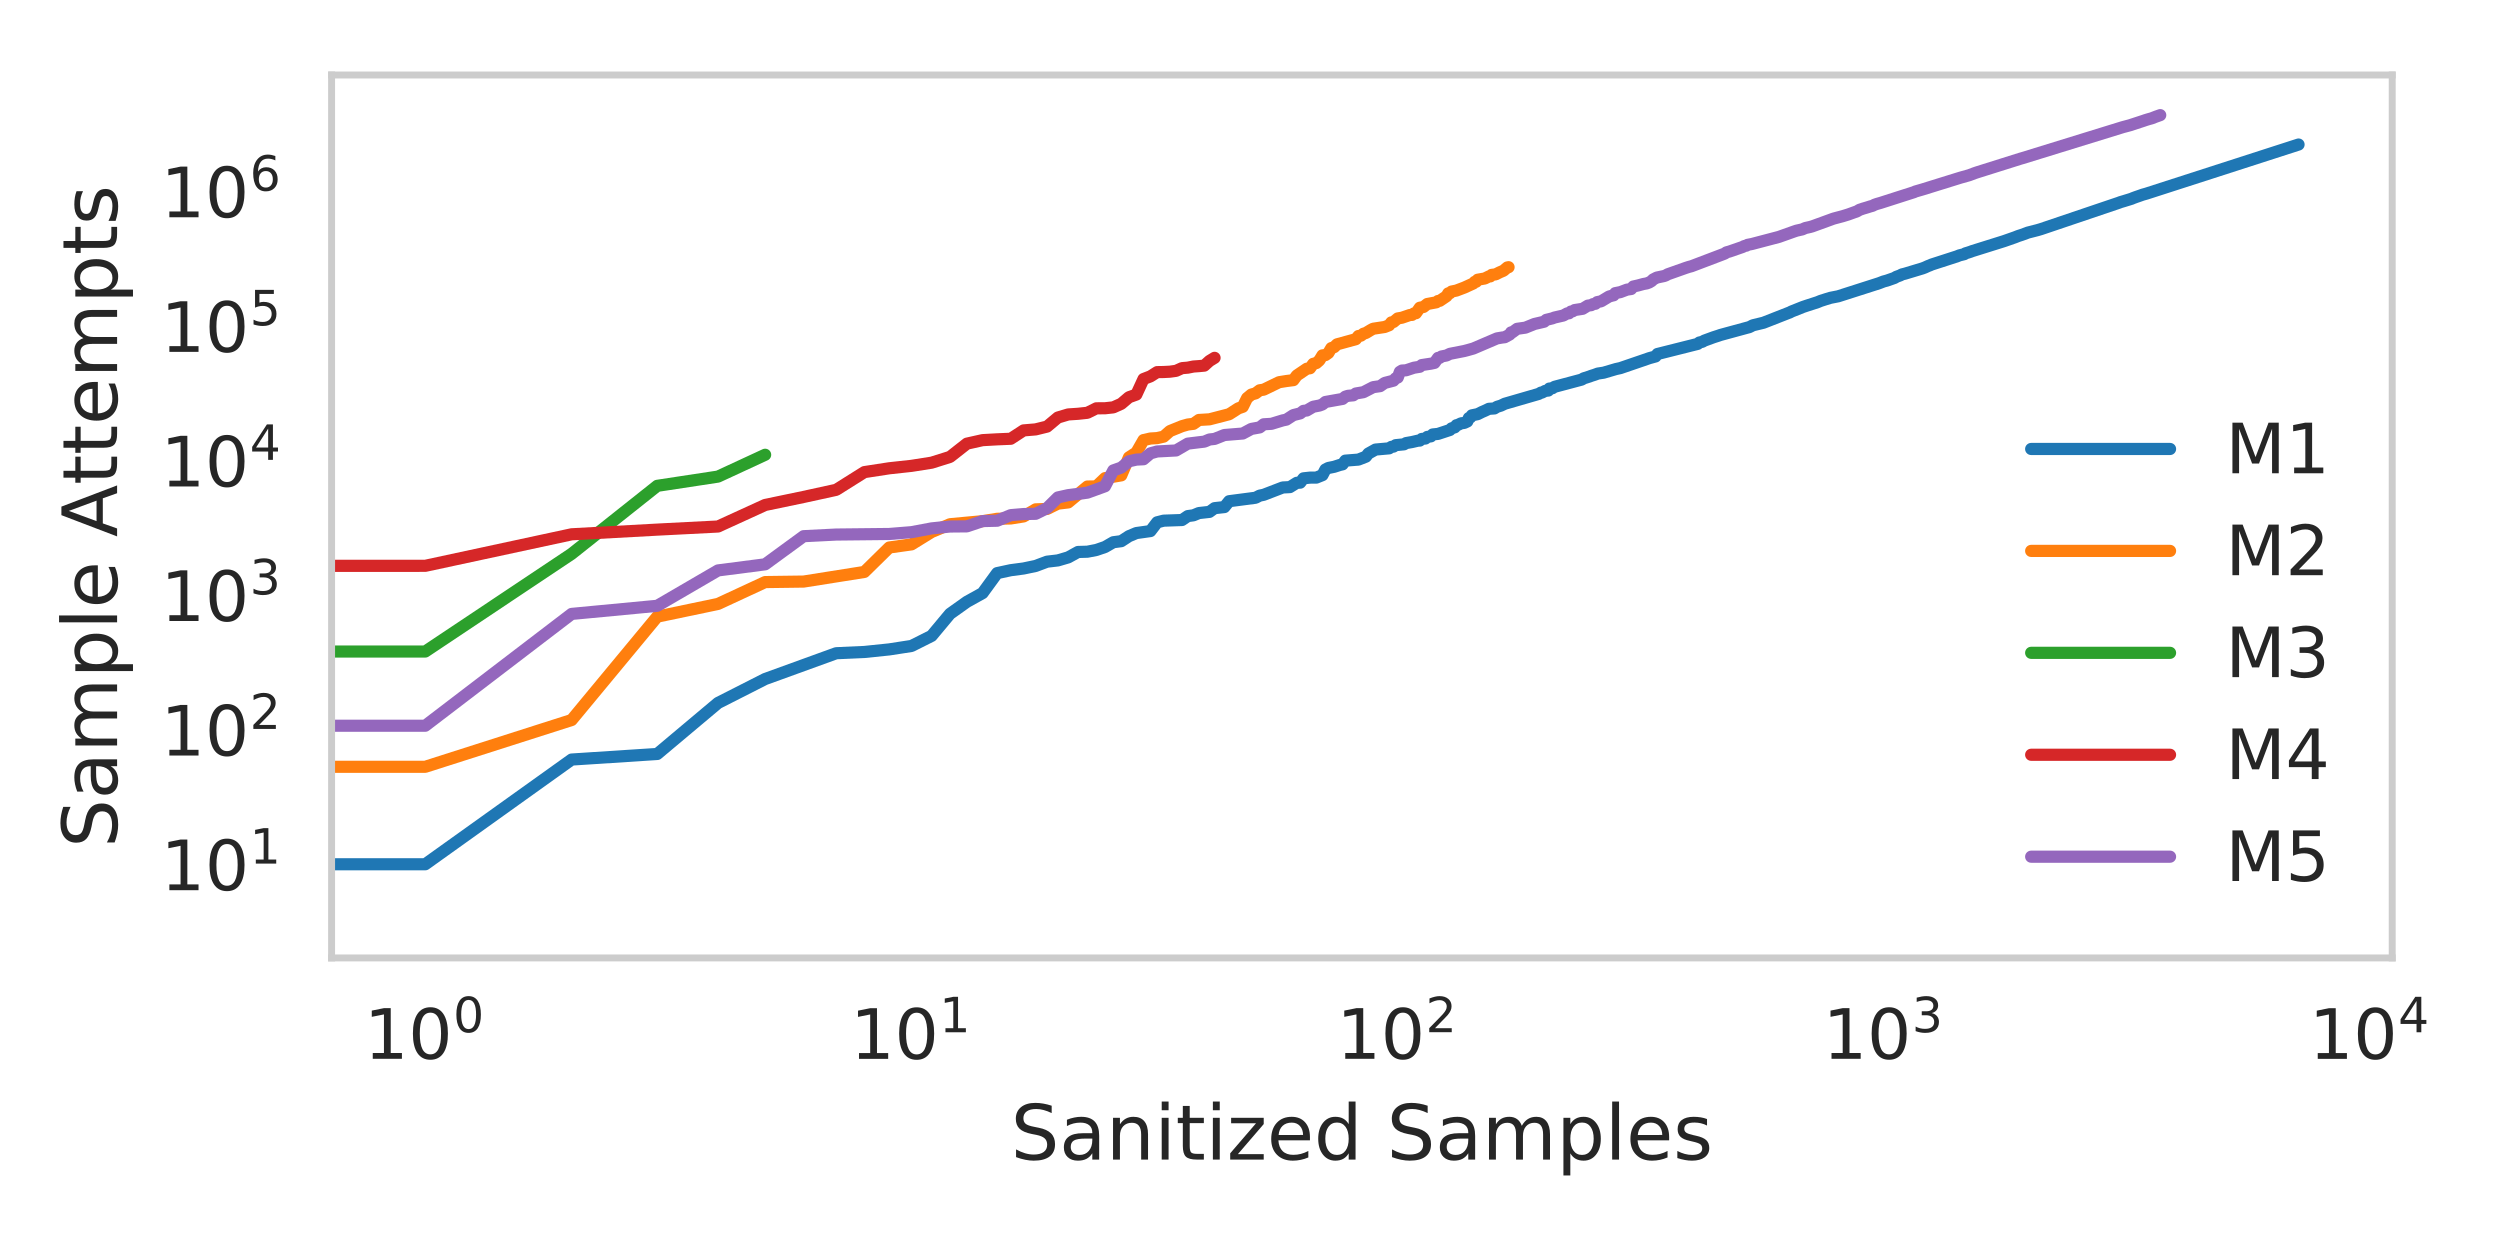 <?xml version="1.0" encoding="utf-8" standalone="no"?>
<!DOCTYPE svg PUBLIC "-//W3C//DTD SVG 1.1//EN"
  "http://www.w3.org/Graphics/SVG/1.1/DTD/svg11.dtd">
<!-- Created with matplotlib (http://matplotlib.org/) -->
<svg height="180pt" version="1.1" viewBox="0 0 360 180" width="360pt" xmlns="http://www.w3.org/2000/svg" xmlns:xlink="http://www.w3.org/1999/xlink">
 <defs>
  <style type="text/css">
*{stroke-linecap:butt;stroke-linejoin:round;}
  </style>
 </defs>
 <g id="figure_1">
  <g id="patch_1">
   <path d="M 0 180 
L 360 180 
L 360 0 
L 0 0 
z
" style="fill:#ffffff;"/>
  </g>
  <g id="axes_1">
   <g id="patch_2">
    <path d="M 47.749 137.944 
L 344.479 137.944 
L 344.479 10.8 
L 47.749 10.8 
z
" style="fill:#ffffff;"/>
   </g>
   <g id="matplotlib.axis_1">
    <g id="xtick_1">
     <g id="line2d_1"/>
     <g id="text_1">
      <!-- $\mathdefault{10^{0}}$ -->
      <defs>
       <path d="M 12.406 8.297 
L 28.516 8.297 
L 28.516 63.922 
L 10.984 60.406 
L 10.984 69.391 
L 28.422 72.906 
L 38.281 72.906 
L 38.281 8.297 
L 54.391 8.297 
L 54.391 0 
L 12.406 0 
z
" id="DejaVuSans-31"/>
       <path d="M 31.781 66.406 
Q 24.172 66.406 20.328 58.906 
Q 16.5 51.422 16.5 36.375 
Q 16.5 21.391 20.328 13.891 
Q 24.172 6.391 31.781 6.391 
Q 39.453 6.391 43.281 13.891 
Q 47.125 21.391 47.125 36.375 
Q 47.125 51.422 43.281 58.906 
Q 39.453 66.406 31.781 66.406 
z
M 31.781 74.219 
Q 44.047 74.219 50.516 64.516 
Q 56.984 54.828 56.984 36.375 
Q 56.984 17.969 50.516 8.266 
Q 44.047 -1.422 31.781 -1.422 
Q 19.531 -1.422 13.062 8.266 
Q 6.594 17.969 6.594 36.375 
Q 6.594 54.828 13.062 64.516 
Q 19.531 74.219 31.781 74.219 
z
" id="DejaVuSans-30"/>
      </defs>
      <g style="fill:#262626;" transform="translate(52.437 152.542)scale(0.1 -0.1)">
       <use transform="translate(0 0.766)" xlink:href="#DejaVuSans-31"/>
       <use transform="translate(63.623 0.766)" xlink:href="#DejaVuSans-30"/>
       <use transform="translate(128.203 39.047)scale(0.7)" xlink:href="#DejaVuSans-30"/>
      </g>
     </g>
    </g>
    <g id="xtick_2">
     <g id="line2d_2"/>
     <g id="text_2">
      <!-- $\mathdefault{10^{1}}$ -->
      <g style="fill:#262626;" transform="translate(122.457 152.542)scale(0.1 -0.1)">
       <use transform="translate(0 0.684)" xlink:href="#DejaVuSans-31"/>
       <use transform="translate(63.623 0.684)" xlink:href="#DejaVuSans-30"/>
       <use transform="translate(128.203 38.966)scale(0.7)" xlink:href="#DejaVuSans-31"/>
      </g>
     </g>
    </g>
    <g id="xtick_3">
     <g id="line2d_3"/>
     <g id="text_3">
      <!-- $\mathdefault{10^{2}}$ -->
      <defs>
       <path d="M 19.188 8.297 
L 53.609 8.297 
L 53.609 0 
L 7.328 0 
L 7.328 8.297 
Q 12.938 14.109 22.625 23.891 
Q 32.328 33.688 34.812 36.531 
Q 39.547 41.844 41.422 45.531 
Q 43.312 49.219 43.312 52.781 
Q 43.312 58.594 39.234 62.25 
Q 35.156 65.922 28.609 65.922 
Q 23.969 65.922 18.812 64.312 
Q 13.672 62.703 7.812 59.422 
L 7.812 69.391 
Q 13.766 71.781 18.938 73 
Q 24.125 74.219 28.422 74.219 
Q 39.75 74.219 46.484 68.547 
Q 53.219 62.891 53.219 53.422 
Q 53.219 48.922 51.531 44.891 
Q 49.859 40.875 45.406 35.406 
Q 44.188 33.984 37.641 27.219 
Q 31.109 20.453 19.188 8.297 
z
" id="DejaVuSans-32"/>
      </defs>
      <g style="fill:#262626;" transform="translate(192.477 152.542)scale(0.1 -0.1)">
       <use transform="translate(0 0.766)" xlink:href="#DejaVuSans-31"/>
       <use transform="translate(63.623 0.766)" xlink:href="#DejaVuSans-30"/>
       <use transform="translate(128.203 39.047)scale(0.7)" xlink:href="#DejaVuSans-32"/>
      </g>
     </g>
    </g>
    <g id="xtick_4">
     <g id="line2d_4"/>
     <g id="text_4">
      <!-- $\mathdefault{10^{3}}$ -->
      <defs>
       <path d="M 40.578 39.312 
Q 47.656 37.797 51.625 33 
Q 55.609 28.219 55.609 21.188 
Q 55.609 10.406 48.188 4.484 
Q 40.766 -1.422 27.094 -1.422 
Q 22.516 -1.422 17.656 -0.516 
Q 12.797 0.391 7.625 2.203 
L 7.625 11.719 
Q 11.719 9.328 16.594 8.109 
Q 21.484 6.891 26.812 6.891 
Q 36.078 6.891 40.938 10.547 
Q 45.797 14.203 45.797 21.188 
Q 45.797 27.641 41.281 31.266 
Q 36.766 34.906 28.719 34.906 
L 20.219 34.906 
L 20.219 43.016 
L 29.109 43.016 
Q 36.375 43.016 40.234 45.922 
Q 44.094 48.828 44.094 54.297 
Q 44.094 59.906 40.109 62.906 
Q 36.141 65.922 28.719 65.922 
Q 24.656 65.922 20.016 65.031 
Q 15.375 64.156 9.812 62.312 
L 9.812 71.094 
Q 15.438 72.656 20.344 73.438 
Q 25.25 74.219 29.594 74.219 
Q 40.828 74.219 47.359 69.109 
Q 53.906 64.016 53.906 55.328 
Q 53.906 49.266 50.438 45.094 
Q 46.969 40.922 40.578 39.312 
z
" id="DejaVuSans-33"/>
      </defs>
      <g style="fill:#262626;" transform="translate(262.497 152.542)scale(0.1 -0.1)">
       <use transform="translate(0 0.766)" xlink:href="#DejaVuSans-31"/>
       <use transform="translate(63.623 0.766)" xlink:href="#DejaVuSans-30"/>
       <use transform="translate(128.203 39.047)scale(0.7)" xlink:href="#DejaVuSans-33"/>
      </g>
     </g>
    </g>
    <g id="xtick_5">
     <g id="line2d_5"/>
     <g id="text_5">
      <!-- $\mathdefault{10^{4}}$ -->
      <defs>
       <path d="M 37.797 64.312 
L 12.891 25.391 
L 37.797 25.391 
z
M 35.203 72.906 
L 47.609 72.906 
L 47.609 25.391 
L 58.016 25.391 
L 58.016 17.188 
L 47.609 17.188 
L 47.609 0 
L 37.797 0 
L 37.797 17.188 
L 4.891 17.188 
L 4.891 26.703 
z
" id="DejaVuSans-34"/>
      </defs>
      <g style="fill:#262626;" transform="translate(332.516 152.542)scale(0.1 -0.1)">
       <use transform="translate(0 0.684)" xlink:href="#DejaVuSans-31"/>
       <use transform="translate(63.623 0.684)" xlink:href="#DejaVuSans-30"/>
       <use transform="translate(128.203 38.966)scale(0.7)" xlink:href="#DejaVuSans-34"/>
      </g>
     </g>
    </g>
    <g id="xtick_6">
     <g id="line2d_6"/>
    </g>
    <g id="xtick_7">
     <g id="line2d_7"/>
    </g>
    <g id="xtick_8">
     <g id="line2d_8"/>
    </g>
    <g id="xtick_9">
     <g id="line2d_9"/>
    </g>
    <g id="xtick_10">
     <g id="line2d_10"/>
    </g>
    <g id="xtick_11">
     <g id="line2d_11"/>
    </g>
    <g id="xtick_12">
     <g id="line2d_12"/>
    </g>
    <g id="xtick_13">
     <g id="line2d_13"/>
    </g>
    <g id="xtick_14">
     <g id="line2d_14"/>
    </g>
    <g id="xtick_15">
     <g id="line2d_15"/>
    </g>
    <g id="xtick_16">
     <g id="line2d_16"/>
    </g>
    <g id="xtick_17">
     <g id="line2d_17"/>
    </g>
    <g id="xtick_18">
     <g id="line2d_18"/>
    </g>
    <g id="xtick_19">
     <g id="line2d_19"/>
    </g>
    <g id="xtick_20">
     <g id="line2d_20"/>
    </g>
    <g id="xtick_21">
     <g id="line2d_21"/>
    </g>
    <g id="xtick_22">
     <g id="line2d_22"/>
    </g>
    <g id="xtick_23">
     <g id="line2d_23"/>
    </g>
    <g id="xtick_24">
     <g id="line2d_24"/>
    </g>
    <g id="xtick_25">
     <g id="line2d_25"/>
    </g>
    <g id="xtick_26">
     <g id="line2d_26"/>
    </g>
    <g id="xtick_27">
     <g id="line2d_27"/>
    </g>
    <g id="xtick_28">
     <g id="line2d_28"/>
    </g>
    <g id="xtick_29">
     <g id="line2d_29"/>
    </g>
    <g id="xtick_30">
     <g id="line2d_30"/>
    </g>
    <g id="xtick_31">
     <g id="line2d_31"/>
    </g>
    <g id="xtick_32">
     <g id="line2d_32"/>
    </g>
    <g id="xtick_33">
     <g id="line2d_33"/>
    </g>
    <g id="xtick_34">
     <g id="line2d_34"/>
    </g>
    <g id="xtick_35">
     <g id="line2d_35"/>
    </g>
    <g id="xtick_36">
     <g id="line2d_36"/>
    </g>
    <g id="xtick_37">
     <g id="line2d_37"/>
    </g>
    <g id="xtick_38">
     <g id="line2d_38"/>
    </g>
    <g id="xtick_39">
     <g id="line2d_39"/>
    </g>
    <g id="xtick_40">
     <g id="line2d_40"/>
    </g>
    <g id="text_6">
     <!-- Sanitized Samples -->
     <defs>
      <path d="M 53.516 70.516 
L 53.516 60.891 
Q 47.906 63.578 42.922 64.891 
Q 37.938 66.219 33.297 66.219 
Q 25.25 66.219 20.875 63.094 
Q 16.5 59.969 16.5 54.203 
Q 16.5 49.359 19.406 46.891 
Q 22.312 44.438 30.422 42.922 
L 36.375 41.703 
Q 47.406 39.594 52.656 34.297 
Q 57.906 29 57.906 20.125 
Q 57.906 9.516 50.797 4.047 
Q 43.703 -1.422 29.984 -1.422 
Q 24.812 -1.422 18.969 -0.25 
Q 13.141 0.922 6.891 3.219 
L 6.891 13.375 
Q 12.891 10.016 18.656 8.297 
Q 24.422 6.594 29.984 6.594 
Q 38.422 6.594 43.016 9.906 
Q 47.609 13.234 47.609 19.391 
Q 47.609 24.75 44.312 27.781 
Q 41.016 30.812 33.5 32.328 
L 27.484 33.5 
Q 16.453 35.688 11.516 40.375 
Q 6.594 45.062 6.594 53.422 
Q 6.594 63.094 13.406 68.656 
Q 20.219 74.219 32.172 74.219 
Q 37.312 74.219 42.625 73.281 
Q 47.953 72.359 53.516 70.516 
z
" id="DejaVuSans-53"/>
      <path d="M 34.281 27.484 
Q 23.391 27.484 19.188 25 
Q 14.984 22.516 14.984 16.5 
Q 14.984 11.719 18.141 8.906 
Q 21.297 6.109 26.703 6.109 
Q 34.188 6.109 38.703 11.406 
Q 43.219 16.703 43.219 25.484 
L 43.219 27.484 
z
M 52.203 31.203 
L 52.203 0 
L 43.219 0 
L 43.219 8.297 
Q 40.141 3.328 35.547 0.953 
Q 30.953 -1.422 24.312 -1.422 
Q 15.922 -1.422 10.953 3.297 
Q 6 8.016 6 15.922 
Q 6 25.141 12.172 29.828 
Q 18.359 34.516 30.609 34.516 
L 43.219 34.516 
L 43.219 35.406 
Q 43.219 41.609 39.141 45 
Q 35.062 48.391 27.688 48.391 
Q 23 48.391 18.547 47.266 
Q 14.109 46.141 10.016 43.891 
L 10.016 52.203 
Q 14.938 54.109 19.578 55.047 
Q 24.219 56 28.609 56 
Q 40.484 56 46.344 49.844 
Q 52.203 43.703 52.203 31.203 
z
" id="DejaVuSans-61"/>
      <path d="M 54.891 33.016 
L 54.891 0 
L 45.906 0 
L 45.906 32.719 
Q 45.906 40.484 42.875 44.328 
Q 39.844 48.188 33.797 48.188 
Q 26.516 48.188 22.312 43.547 
Q 18.109 38.922 18.109 30.906 
L 18.109 0 
L 9.078 0 
L 9.078 54.688 
L 18.109 54.688 
L 18.109 46.188 
Q 21.344 51.125 25.703 53.562 
Q 30.078 56 35.797 56 
Q 45.219 56 50.047 50.172 
Q 54.891 44.344 54.891 33.016 
z
" id="DejaVuSans-6e"/>
      <path d="M 9.422 54.688 
L 18.406 54.688 
L 18.406 0 
L 9.422 0 
z
M 9.422 75.984 
L 18.406 75.984 
L 18.406 64.594 
L 9.422 64.594 
z
" id="DejaVuSans-69"/>
      <path d="M 18.312 70.219 
L 18.312 54.688 
L 36.812 54.688 
L 36.812 47.703 
L 18.312 47.703 
L 18.312 18.016 
Q 18.312 11.328 20.141 9.422 
Q 21.969 7.516 27.594 7.516 
L 36.812 7.516 
L 36.812 0 
L 27.594 0 
Q 17.188 0 13.234 3.875 
Q 9.281 7.766 9.281 18.016 
L 9.281 47.703 
L 2.688 47.703 
L 2.688 54.688 
L 9.281 54.688 
L 9.281 70.219 
z
" id="DejaVuSans-74"/>
      <path d="M 5.516 54.688 
L 48.188 54.688 
L 48.188 46.484 
L 14.406 7.172 
L 48.188 7.172 
L 48.188 0 
L 4.297 0 
L 4.297 8.203 
L 38.094 47.516 
L 5.516 47.516 
z
" id="DejaVuSans-7a"/>
      <path d="M 56.203 29.594 
L 56.203 25.203 
L 14.891 25.203 
Q 15.484 15.922 20.484 11.062 
Q 25.484 6.203 34.422 6.203 
Q 39.594 6.203 44.453 7.469 
Q 49.312 8.734 54.109 11.281 
L 54.109 2.781 
Q 49.266 0.734 44.188 -0.344 
Q 39.109 -1.422 33.891 -1.422 
Q 20.797 -1.422 13.156 6.188 
Q 5.516 13.812 5.516 26.812 
Q 5.516 40.234 12.766 48.109 
Q 20.016 56 32.328 56 
Q 43.359 56 49.781 48.891 
Q 56.203 41.797 56.203 29.594 
z
M 47.219 32.234 
Q 47.125 39.594 43.094 43.984 
Q 39.062 48.391 32.422 48.391 
Q 24.906 48.391 20.391 44.141 
Q 15.875 39.891 15.188 32.172 
z
" id="DejaVuSans-65"/>
      <path d="M 45.406 46.391 
L 45.406 75.984 
L 54.391 75.984 
L 54.391 0 
L 45.406 0 
L 45.406 8.203 
Q 42.578 3.328 38.25 0.953 
Q 33.938 -1.422 27.875 -1.422 
Q 17.969 -1.422 11.734 6.484 
Q 5.516 14.406 5.516 27.297 
Q 5.516 40.188 11.734 48.094 
Q 17.969 56 27.875 56 
Q 33.938 56 38.25 53.625 
Q 42.578 51.266 45.406 46.391 
z
M 14.797 27.297 
Q 14.797 17.391 18.875 11.75 
Q 22.953 6.109 30.078 6.109 
Q 37.203 6.109 41.297 11.75 
Q 45.406 17.391 45.406 27.297 
Q 45.406 37.203 41.297 42.844 
Q 37.203 48.484 30.078 48.484 
Q 22.953 48.484 18.875 42.844 
Q 14.797 37.203 14.797 27.297 
z
" id="DejaVuSans-64"/>
      <path id="DejaVuSans-20"/>
      <path d="M 52 44.188 
Q 55.375 50.25 60.062 53.125 
Q 64.75 56 71.094 56 
Q 79.641 56 84.281 50.016 
Q 88.922 44.047 88.922 33.016 
L 88.922 0 
L 79.891 0 
L 79.891 32.719 
Q 79.891 40.578 77.094 44.375 
Q 74.312 48.188 68.609 48.188 
Q 61.625 48.188 57.562 43.547 
Q 53.516 38.922 53.516 30.906 
L 53.516 0 
L 44.484 0 
L 44.484 32.719 
Q 44.484 40.625 41.703 44.406 
Q 38.922 48.188 33.109 48.188 
Q 26.219 48.188 22.156 43.531 
Q 18.109 38.875 18.109 30.906 
L 18.109 0 
L 9.078 0 
L 9.078 54.688 
L 18.109 54.688 
L 18.109 46.188 
Q 21.188 51.219 25.484 53.609 
Q 29.781 56 35.688 56 
Q 41.656 56 45.828 52.969 
Q 50 49.953 52 44.188 
z
" id="DejaVuSans-6d"/>
      <path d="M 18.109 8.203 
L 18.109 -20.797 
L 9.078 -20.797 
L 9.078 54.688 
L 18.109 54.688 
L 18.109 46.391 
Q 20.953 51.266 25.266 53.625 
Q 29.594 56 35.594 56 
Q 45.562 56 51.781 48.094 
Q 58.016 40.188 58.016 27.297 
Q 58.016 14.406 51.781 6.484 
Q 45.562 -1.422 35.594 -1.422 
Q 29.594 -1.422 25.266 0.953 
Q 20.953 3.328 18.109 8.203 
z
M 48.688 27.297 
Q 48.688 37.203 44.609 42.844 
Q 40.531 48.484 33.406 48.484 
Q 26.266 48.484 22.188 42.844 
Q 18.109 37.203 18.109 27.297 
Q 18.109 17.391 22.188 11.75 
Q 26.266 6.109 33.406 6.109 
Q 40.531 6.109 44.609 11.75 
Q 48.688 17.391 48.688 27.297 
z
" id="DejaVuSans-70"/>
      <path d="M 9.422 75.984 
L 18.406 75.984 
L 18.406 0 
L 9.422 0 
z
" id="DejaVuSans-6c"/>
      <path d="M 44.281 53.078 
L 44.281 44.578 
Q 40.484 46.531 36.375 47.5 
Q 32.281 48.484 27.875 48.484 
Q 21.188 48.484 17.844 46.438 
Q 14.5 44.391 14.5 40.281 
Q 14.5 37.156 16.891 35.375 
Q 19.281 33.594 26.516 31.984 
L 29.594 31.297 
Q 39.156 29.25 43.188 25.516 
Q 47.219 21.781 47.219 15.094 
Q 47.219 7.469 41.188 3.016 
Q 35.156 -1.422 24.609 -1.422 
Q 20.219 -1.422 15.453 -0.562 
Q 10.688 0.297 5.422 2 
L 5.422 11.281 
Q 10.406 8.688 15.234 7.391 
Q 20.062 6.109 24.812 6.109 
Q 31.156 6.109 34.562 8.281 
Q 37.984 10.453 37.984 14.406 
Q 37.984 18.062 35.516 20.016 
Q 33.062 21.969 24.703 23.781 
L 21.578 24.516 
Q 13.234 26.266 9.516 29.906 
Q 5.812 33.547 5.812 39.891 
Q 5.812 47.609 11.281 51.797 
Q 16.75 56 26.812 56 
Q 31.781 56 36.172 55.266 
Q 40.578 54.547 44.281 53.078 
z
" id="DejaVuSans-73"/>
     </defs>
     <g style="fill:#262626;" transform="translate(145.555 166.98)scale(0.11 -0.11)">
      <use xlink:href="#DejaVuSans-53"/>
      <use x="63.477" xlink:href="#DejaVuSans-61"/>
      <use x="124.756" xlink:href="#DejaVuSans-6e"/>
      <use x="188.135" xlink:href="#DejaVuSans-69"/>
      <use x="215.918" xlink:href="#DejaVuSans-74"/>
      <use x="255.127" xlink:href="#DejaVuSans-69"/>
      <use x="282.91" xlink:href="#DejaVuSans-7a"/>
      <use x="335.4" xlink:href="#DejaVuSans-65"/>
      <use x="396.924" xlink:href="#DejaVuSans-64"/>
      <use x="460.4" xlink:href="#DejaVuSans-20"/>
      <use x="492.188" xlink:href="#DejaVuSans-53"/>
      <use x="555.664" xlink:href="#DejaVuSans-61"/>
      <use x="616.943" xlink:href="#DejaVuSans-6d"/>
      <use x="714.355" xlink:href="#DejaVuSans-70"/>
      <use x="777.832" xlink:href="#DejaVuSans-6c"/>
      <use x="805.615" xlink:href="#DejaVuSans-65"/>
      <use x="867.139" xlink:href="#DejaVuSans-73"/>
     </g>
    </g>
   </g>
   <g id="matplotlib.axis_2">
    <g id="ytick_1">
     <g id="line2d_41"/>
     <g id="text_7">
      <!-- $\mathdefault{10^{1}}$ -->
      <g style="fill:#262626;" transform="translate(23.149 128.253)scale(0.1 -0.1)">
       <use transform="translate(0 0.684)" xlink:href="#DejaVuSans-31"/>
       <use transform="translate(63.623 0.684)" xlink:href="#DejaVuSans-30"/>
       <use transform="translate(128.203 38.966)scale(0.7)" xlink:href="#DejaVuSans-31"/>
      </g>
     </g>
    </g>
    <g id="ytick_2">
     <g id="line2d_42"/>
     <g id="text_8">
      <!-- $\mathdefault{10^{2}}$ -->
      <g style="fill:#262626;" transform="translate(23.149 108.874)scale(0.1 -0.1)">
       <use transform="translate(0 0.766)" xlink:href="#DejaVuSans-31"/>
       <use transform="translate(63.623 0.766)" xlink:href="#DejaVuSans-30"/>
       <use transform="translate(128.203 39.047)scale(0.7)" xlink:href="#DejaVuSans-32"/>
      </g>
     </g>
    </g>
    <g id="ytick_3">
     <g id="line2d_43"/>
     <g id="text_9">
      <!-- $\mathdefault{10^{3}}$ -->
      <g style="fill:#262626;" transform="translate(23.149 89.496)scale(0.1 -0.1)">
       <use transform="translate(0 0.766)" xlink:href="#DejaVuSans-31"/>
       <use transform="translate(63.623 0.766)" xlink:href="#DejaVuSans-30"/>
       <use transform="translate(128.203 39.047)scale(0.7)" xlink:href="#DejaVuSans-33"/>
      </g>
     </g>
    </g>
    <g id="ytick_4">
     <g id="line2d_44"/>
     <g id="text_10">
      <!-- $\mathdefault{10^{4}}$ -->
      <g style="fill:#262626;" transform="translate(23.149 70.118)scale(0.1 -0.1)">
       <use transform="translate(0 0.684)" xlink:href="#DejaVuSans-31"/>
       <use transform="translate(63.623 0.684)" xlink:href="#DejaVuSans-30"/>
       <use transform="translate(128.203 38.966)scale(0.7)" xlink:href="#DejaVuSans-34"/>
      </g>
     </g>
    </g>
    <g id="ytick_5">
     <g id="line2d_45"/>
     <g id="text_11">
      <!-- $\mathdefault{10^{5}}$ -->
      <defs>
       <path d="M 10.797 72.906 
L 49.516 72.906 
L 49.516 64.594 
L 19.828 64.594 
L 19.828 46.734 
Q 21.969 47.469 24.109 47.828 
Q 26.266 48.188 28.422 48.188 
Q 40.625 48.188 47.75 41.5 
Q 54.891 34.812 54.891 23.391 
Q 54.891 11.625 47.562 5.094 
Q 40.234 -1.422 26.906 -1.422 
Q 22.312 -1.422 17.547 -0.641 
Q 12.797 0.141 7.719 1.703 
L 7.719 11.625 
Q 12.109 9.234 16.797 8.062 
Q 21.484 6.891 26.703 6.891 
Q 35.156 6.891 40.078 11.328 
Q 45.016 15.766 45.016 23.391 
Q 45.016 31 40.078 35.438 
Q 35.156 39.891 26.703 39.891 
Q 22.75 39.891 18.812 39.016 
Q 14.891 38.141 10.797 36.281 
z
" id="DejaVuSans-35"/>
      </defs>
      <g style="fill:#262626;" transform="translate(23.149 50.74)scale(0.1 -0.1)">
       <use transform="translate(0 0.684)" xlink:href="#DejaVuSans-31"/>
       <use transform="translate(63.623 0.684)" xlink:href="#DejaVuSans-30"/>
       <use transform="translate(128.203 38.966)scale(0.7)" xlink:href="#DejaVuSans-35"/>
      </g>
     </g>
    </g>
    <g id="ytick_6">
     <g id="line2d_46"/>
     <g id="text_12">
      <!-- $\mathdefault{10^{6}}$ -->
      <defs>
       <path d="M 33.016 40.375 
Q 26.375 40.375 22.484 35.828 
Q 18.609 31.297 18.609 23.391 
Q 18.609 15.531 22.484 10.953 
Q 26.375 6.391 33.016 6.391 
Q 39.656 6.391 43.531 10.953 
Q 47.406 15.531 47.406 23.391 
Q 47.406 31.297 43.531 35.828 
Q 39.656 40.375 33.016 40.375 
z
M 52.594 71.297 
L 52.594 62.312 
Q 48.875 64.062 45.094 64.984 
Q 41.312 65.922 37.594 65.922 
Q 27.828 65.922 22.672 59.328 
Q 17.531 52.734 16.797 39.406 
Q 19.672 43.656 24.016 45.922 
Q 28.375 48.188 33.594 48.188 
Q 44.578 48.188 50.953 41.516 
Q 57.328 34.859 57.328 23.391 
Q 57.328 12.156 50.688 5.359 
Q 44.047 -1.422 33.016 -1.422 
Q 20.359 -1.422 13.672 8.266 
Q 6.984 17.969 6.984 36.375 
Q 6.984 53.656 15.188 63.938 
Q 23.391 74.219 37.203 74.219 
Q 40.922 74.219 44.703 73.484 
Q 48.484 72.75 52.594 71.297 
z
" id="DejaVuSans-36"/>
      </defs>
      <g style="fill:#262626;" transform="translate(23.149 31.362)scale(0.1 -0.1)">
       <use transform="translate(0 0.766)" xlink:href="#DejaVuSans-31"/>
       <use transform="translate(63.623 0.766)" xlink:href="#DejaVuSans-30"/>
       <use transform="translate(128.203 39.047)scale(0.7)" xlink:href="#DejaVuSans-36"/>
      </g>
     </g>
    </g>
    <g id="ytick_7">
     <g id="line2d_47"/>
    </g>
    <g id="ytick_8">
     <g id="line2d_48"/>
    </g>
    <g id="ytick_9">
     <g id="line2d_49"/>
    </g>
    <g id="ytick_10">
     <g id="line2d_50"/>
    </g>
    <g id="ytick_11">
     <g id="line2d_51"/>
    </g>
    <g id="ytick_12">
     <g id="line2d_52"/>
    </g>
    <g id="ytick_13">
     <g id="line2d_53"/>
    </g>
    <g id="ytick_14">
     <g id="line2d_54"/>
    </g>
    <g id="ytick_15">
     <g id="line2d_55"/>
    </g>
    <g id="ytick_16">
     <g id="line2d_56"/>
    </g>
    <g id="ytick_17">
     <g id="line2d_57"/>
    </g>
    <g id="ytick_18">
     <g id="line2d_58"/>
    </g>
    <g id="ytick_19">
     <g id="line2d_59"/>
    </g>
    <g id="ytick_20">
     <g id="line2d_60"/>
    </g>
    <g id="ytick_21">
     <g id="line2d_61"/>
    </g>
    <g id="ytick_22">
     <g id="line2d_62"/>
    </g>
    <g id="ytick_23">
     <g id="line2d_63"/>
    </g>
    <g id="ytick_24">
     <g id="line2d_64"/>
    </g>
    <g id="ytick_25">
     <g id="line2d_65"/>
    </g>
    <g id="ytick_26">
     <g id="line2d_66"/>
    </g>
    <g id="ytick_27">
     <g id="line2d_67"/>
    </g>
    <g id="ytick_28">
     <g id="line2d_68"/>
    </g>
    <g id="ytick_29">
     <g id="line2d_69"/>
    </g>
    <g id="ytick_30">
     <g id="line2d_70"/>
    </g>
    <g id="ytick_31">
     <g id="line2d_71"/>
    </g>
    <g id="ytick_32">
     <g id="line2d_72"/>
    </g>
    <g id="ytick_33">
     <g id="line2d_73"/>
    </g>
    <g id="ytick_34">
     <g id="line2d_74"/>
    </g>
    <g id="ytick_35">
     <g id="line2d_75"/>
    </g>
    <g id="ytick_36">
     <g id="line2d_76"/>
    </g>
    <g id="ytick_37">
     <g id="line2d_77"/>
    </g>
    <g id="ytick_38">
     <g id="line2d_78"/>
    </g>
    <g id="ytick_39">
     <g id="line2d_79"/>
    </g>
    <g id="ytick_40">
     <g id="line2d_80"/>
    </g>
    <g id="ytick_41">
     <g id="line2d_81"/>
    </g>
    <g id="ytick_42">
     <g id="line2d_82"/>
    </g>
    <g id="ytick_43">
     <g id="line2d_83"/>
    </g>
    <g id="ytick_44">
     <g id="line2d_84"/>
    </g>
    <g id="ytick_45">
     <g id="line2d_85"/>
    </g>
    <g id="ytick_46">
     <g id="line2d_86"/>
    </g>
    <g id="ytick_47">
     <g id="line2d_87"/>
    </g>
    <g id="ytick_48">
     <g id="line2d_88"/>
    </g>
    <g id="ytick_49">
     <g id="line2d_89"/>
    </g>
    <g id="ytick_50">
     <g id="line2d_90"/>
    </g>
    <g id="ytick_51">
     <g id="line2d_91"/>
    </g>
    <g id="ytick_52">
     <g id="line2d_92"/>
    </g>
    <g id="ytick_53">
     <g id="line2d_93"/>
    </g>
    <g id="ytick_54">
     <g id="line2d_94"/>
    </g>
    <g id="ytick_55">
     <g id="line2d_95"/>
    </g>
    <g id="ytick_56">
     <g id="line2d_96"/>
    </g>
    <g id="ytick_57">
     <g id="line2d_97"/>
    </g>
    <g id="ytick_58">
     <g id="line2d_98"/>
    </g>
    <g id="ytick_59">
     <g id="line2d_99"/>
    </g>
    <g id="ytick_60">
     <g id="line2d_100"/>
    </g>
    <g id="text_13">
     <!-- Sample Attempts -->
     <defs>
      <path d="M 34.188 63.188 
L 20.797 26.906 
L 47.609 26.906 
z
M 28.609 72.906 
L 39.797 72.906 
L 67.578 0 
L 57.328 0 
L 50.688 18.703 
L 17.828 18.703 
L 11.188 0 
L 0.781 0 
z
" id="DejaVuSans-41"/>
     </defs>
     <g style="fill:#262626;" transform="translate(16.862 122.072)rotate(-90)scale(0.11 -0.11)">
      <use xlink:href="#DejaVuSans-53"/>
      <use x="63.477" xlink:href="#DejaVuSans-61"/>
      <use x="124.756" xlink:href="#DejaVuSans-6d"/>
      <use x="222.168" xlink:href="#DejaVuSans-70"/>
      <use x="285.645" xlink:href="#DejaVuSans-6c"/>
      <use x="313.428" xlink:href="#DejaVuSans-65"/>
      <use x="374.951" xlink:href="#DejaVuSans-20"/>
      <use x="406.738" xlink:href="#DejaVuSans-41"/>
      <use x="475.131" xlink:href="#DejaVuSans-74"/>
      <use x="514.34" xlink:href="#DejaVuSans-74"/>
      <use x="553.549" xlink:href="#DejaVuSans-65"/>
      <use x="615.072" xlink:href="#DejaVuSans-6d"/>
      <use x="712.484" xlink:href="#DejaVuSans-70"/>
      <use x="775.961" xlink:href="#DejaVuSans-74"/>
      <use x="815.17" xlink:href="#DejaVuSans-73"/>
     </g>
    </g>
   </g>
   <g id="line2d_101">
    <path clip-path="url(#pec0561033d)" d="M -1 124.457 
L 61.237 124.453 
L 82.315 109.374 
L 94.645 108.572 
L 103.393 101.226 
L 110.179 97.778 
L 120.411 94.065 
L 124.471 93.884 
L 128.053 93.514 
L 131.257 93.018 
L 134.155 91.564 
L 136.801 88.392 
L 139.235 86.659 
L 141.489 85.408 
L 143.587 82.53 
L 145.549 82.107 
L 147.393 81.863 
L 149.131 81.498 
L 150.775 80.882 
L 152.335 80.699 
L 153.819 80.264 
L 155.233 79.485 
L 156.585 79.445 
L 157.879 79.193 
L 159.121 78.768 
L 160.313 78.081 
L 161.461 77.929 
L 162.567 77.208 
L 163.634 76.76 
L 165.662 76.474 
L 166.627 75.214 
L 167.563 74.976 
L 170.209 74.882 
L 171.042 74.317 
L 171.853 74.205 
L 172.643 73.88 
L 174.164 73.71 
L 174.897 73.175 
L 176.311 73.018 
L 176.995 72.173 
L 180.801 71.675 
L 181.391 71.37 
L 181.971 71.251 
L 184.712 70.197 
L 185.743 70.143 
L 186.74 69.523 
L 187.227 69.504 
L 187.706 68.878 
L 188.641 68.778 
L 189.549 68.774 
L 190.431 68.42 
L 190.862 67.604 
L 191.287 67.387 
L 192.12 67.218 
L 192.931 66.957 
L 193.329 66.865 
L 193.721 66.333 
L 195.611 66.182 
L 196.69 65.761 
L 197.042 65.313 
L 198.073 64.736 
L 200.035 64.561 
L 200.35 64.35 
L 200.662 64.313 
L 200.971 64.103 
L 202.176 63.983 
L 202.469 63.805 
L 203.334 63.652 
L 204.175 63.458 
L 204.45 63.445 
L 204.723 63.209 
L 205.261 63.147 
L 205.527 62.916 
L 206.051 62.834 
L 206.31 62.56 
L 207.073 62.482 
L 208.784 61.918 
L 209.02 61.681 
L 209.488 61.534 
L 209.719 61.233 
L 209.949 61.179 
L 210.403 60.957 
L 210.85 60.899 
L 211.291 60.695 
L 211.509 60.198 
L 211.725 60.113 
L 211.94 59.811 
L 212.785 59.638 
L 213.403 59.328 
L 213.809 59.154 
L 214.407 58.868 
L 215.187 58.817 
L 215.569 58.582 
L 216.134 58.408 
L 216.689 58.14 
L 221.585 56.721 
L 221.895 56.535 
L 222.049 56.528 
L 222.506 56.289 
L 222.957 56.24 
L 223.106 55.952 
L 223.547 55.904 
L 223.838 55.706 
L 227.772 54.658 
L 228.025 54.491 
L 228.896 54.214 
L 229.14 54.119 
L 229.623 53.967 
L 230.098 53.792 
L 230.912 53.669 
L 232.695 53.145 
L 233.338 53.003 
L 236.072 52.067 
L 236.457 51.936 
L 237.491 51.578 
L 237.858 51.476 
L 238.401 51.327 
L 238.669 50.978 
L 244.479 49.517 
L 244.699 49.324 
L 245.133 49.218 
L 245.419 49.053 
L 246.743 48.566 
L 247.417 48.35 
L 247.749 48.234 
L 251.586 47.189 
L 251.875 47.116 
L 252.162 46.977 
L 252.333 46.881 
L 252.502 46.821 
L 253.935 46.475 
L 257.773 44.971 
L 257.962 44.865 
L 259.614 44.205 
L 260.189 44.011 
L 261.726 43.514 
L 262.181 43.326 
L 262.911 43.092 
L 263.585 42.886 
L 264.7 42.667 
L 270.589 40.782 
L 270.929 40.651 
L 271.236 40.532 
L 271.719 40.403 
L 272.548 40.114 
L 272.867 40 
L 273.011 39.884 
L 273.637 39.652 
L 273.861 39.521 
L 274.333 39.404 
L 276.841 38.647 
L 277.168 38.523 
L 277.666 38.296 
L 277.911 38.206 
L 278.155 38.095 
L 281.55 36.998 
L 281.766 36.931 
L 282.152 36.774 
L 282.867 36.596 
L 283.012 36.485 
L 283.382 36.375 
L 283.768 36.248 
L 283.989 36.162 
L 288.522 34.741 
L 288.711 34.677 
L 290.151 34.172 
L 290.606 33.992 
L 290.767 33.938 
L 291.117 33.826 
L 291.838 33.562 
L 292.007 33.495 
L 293.406 33.137 
L 293.887 32.995 
L 305.147 29.186 
L 305.326 29.113 
L 305.907 28.941 
L 306.072 28.889 
L 306.534 28.748 
L 306.951 28.618 
L 307.129 28.537 
L 307.566 28.375 
L 308.051 28.208 
L 308.376 28.092 
L 308.537 28.035 
L 309.086 27.881 
L 330.991 20.813 
L 330.991 20.813 
" style="fill:none;stroke:#1f77b4;stroke-linecap:round;stroke-width:1.75;"/>
   </g>
   <g id="line2d_102">
    <path clip-path="url(#pec0561033d)" d="M -1 110.438 
L 61.237 110.418 
L 82.315 103.682 
L 94.645 88.796 
L 103.393 86.966 
L 110.179 83.819 
L 115.723 83.745 
L 124.471 82.358 
L 128.053 78.839 
L 131.257 78.389 
L 134.155 76.601 
L 136.801 75.488 
L 141.489 75.049 
L 143.587 74.705 
L 145.549 74.659 
L 147.393 74.365 
L 149.131 73.348 
L 150.775 73.288 
L 152.335 72.524 
L 153.819 72.348 
L 156.585 70.062 
L 157.879 70.038 
L 159.121 68.852 
L 161.461 68.453 
L 162.567 65.862 
L 163.634 65.166 
L 164.665 63.372 
L 165.662 63.146 
L 166.627 63.087 
L 167.563 62.877 
L 168.471 62.073 
L 170.209 61.367 
L 171.042 61.131 
L 171.853 61.033 
L 172.643 60.475 
L 174.164 60.383 
L 176.995 59.65 
L 178.317 58.802 
L 178.957 58.579 
L 179.584 57.32 
L 180.199 56.814 
L 180.801 56.643 
L 181.391 56.201 
L 181.971 56.111 
L 184.183 55.038 
L 185.232 54.869 
L 186.246 54.739 
L 186.74 54.071 
L 188.177 53.096 
L 188.641 53.027 
L 189.099 52.393 
L 189.549 52.284 
L 189.993 51.89 
L 190.431 51.172 
L 190.862 51.133 
L 191.287 50.831 
L 191.707 50.126 
L 192.12 49.986 
L 192.529 49.585 
L 195.242 48.841 
L 195.611 48.385 
L 195.975 48.335 
L 196.335 48.056 
L 196.69 47.948 
L 197.389 47.524 
L 197.733 47.339 
L 199.395 47.086 
L 200.035 46.835 
L 200.35 46.425 
L 200.662 46.366 
L 201.277 45.853 
L 201.879 45.75 
L 203.049 45.35 
L 203.334 45.346 
L 203.617 45.131 
L 203.897 45.105 
L 204.45 44.312 
L 204.993 44.199 
L 205.527 43.776 
L 206.821 43.535 
L 207.073 43.342 
L 207.324 43.317 
L 207.818 42.983 
L 208.305 42.654 
L 208.545 42.241 
L 208.784 42.223 
L 209.02 41.985 
L 209.719 41.841 
L 210.85 41.414 
L 212.153 40.819 
L 212.365 40.581 
L 212.576 40.57 
L 212.785 40.28 
L 213.809 40.101 
L 214.407 39.805 
L 214.604 39.801 
L 214.799 39.582 
L 215.379 39.508 
L 215.947 39.217 
L 216.505 38.979 
L 217.053 38.513 
L 217.233 38.476 
L 217.233 38.476 
" style="fill:none;stroke:#ff7f0e;stroke-linecap:round;stroke-width:1.75;"/>
   </g>
   <g id="line2d_103">
    <path clip-path="url(#pec0561033d)" d="M -1 93.835 
L 61.237 93.818 
L 82.315 79.751 
L 94.645 69.96 
L 103.393 68.629 
L 110.179 65.487 
" style="fill:none;stroke:#2ca02c;stroke-linecap:round;stroke-width:1.75;"/>
   </g>
   <g id="line2d_104">
    <path clip-path="url(#pec0561033d)" d="M -1 81.495 
L 61.237 81.478 
L 82.315 76.939 
L 94.645 76.265 
L 103.393 75.817 
L 110.179 72.716 
L 115.723 71.559 
L 120.411 70.534 
L 124.471 67.983 
L 128.053 67.432 
L 131.257 67.082 
L 134.155 66.625 
L 136.801 65.794 
L 139.235 63.885 
L 141.489 63.381 
L 143.587 63.264 
L 145.549 63.181 
L 147.393 61.979 
L 149.131 61.833 
L 150.775 61.429 
L 152.335 60.124 
L 153.819 59.68 
L 155.233 59.586 
L 156.585 59.441 
L 157.879 58.798 
L 159.121 58.79 
L 160.313 58.659 
L 161.461 58.146 
L 162.567 57.202 
L 163.634 56.817 
L 164.665 54.58 
L 165.662 54.196 
L 166.627 53.586 
L 167.563 53.571 
L 168.471 53.523 
L 169.352 53.4 
L 170.209 53.013 
L 171.042 52.942 
L 171.853 52.779 
L 172.643 52.722 
L 173.413 52.651 
L 174.164 51.976 
L 174.897 51.528 
" style="fill:none;stroke:#d62728;stroke-linecap:round;stroke-width:1.75;"/>
   </g>
   <g id="line2d_105">
    <path clip-path="url(#pec0561033d)" d="M -1 104.517 
L 61.237 104.506 
L 82.315 88.403 
L 94.645 87.235 
L 103.393 82.14 
L 110.179 81.261 
L 115.723 77.211 
L 120.411 76.975 
L 128.053 76.892 
L 131.257 76.633 
L 134.155 76.089 
L 136.801 75.819 
L 139.235 75.796 
L 141.489 75.037 
L 143.587 74.985 
L 145.549 74.179 
L 147.393 74.022 
L 149.131 73.988 
L 150.775 73.175 
L 152.335 71.632 
L 153.819 71.301 
L 156.585 70.943 
L 159.121 70.021 
L 160.313 67.742 
L 161.461 67.335 
L 162.567 66.427 
L 163.634 66.183 
L 164.665 66.131 
L 165.662 65.281 
L 166.627 65.01 
L 169.352 64.867 
L 171.042 63.882 
L 172.643 63.687 
L 173.413 63.597 
L 174.164 63.285 
L 174.897 63.205 
L 176.311 62.643 
L 178.957 62.427 
L 180.199 61.763 
L 181.391 61.549 
L 181.971 61.099 
L 183.097 61.029 
L 184.712 60.537 
L 185.232 60.428 
L 186.246 59.772 
L 187.227 59.528 
L 187.706 59.161 
L 188.177 59.111 
L 189.099 58.57 
L 189.993 58.399 
L 190.431 58.239 
L 190.862 57.884 
L 193.329 57.445 
L 193.721 57.121 
L 194.109 56.997 
L 194.869 56.927 
L 195.242 56.661 
L 196.335 56.475 
L 197.733 55.751 
L 198.741 55.604 
L 199.395 55.144 
L 200.662 54.815 
L 200.971 54.48 
L 201.277 54.365 
L 201.579 53.541 
L 201.879 53.358 
L 202.469 53.324 
L 203.617 52.947 
L 204.45 52.815 
L 204.723 52.57 
L 206.051 52.367 
L 206.567 52.257 
L 207.073 51.538 
L 207.324 51.523 
L 207.572 51.334 
L 208.305 51.187 
L 208.784 50.951 
L 210.85 50.546 
L 211.291 50.431 
L 212.153 50.188 
L 215.569 48.728 
L 216.32 48.602 
L 216.689 48.557 
L 217.413 48.159 
L 217.591 47.865 
L 217.768 47.864 
L 218.467 47.349 
L 219.654 47.182 
L 220.955 46.654 
L 222.355 46.327 
L 222.657 46.06 
L 223.547 45.842 
L 223.838 45.727 
L 225.115 45.434 
L 225.665 45.132 
L 225.936 45.115 
L 226.206 44.866 
L 226.472 44.825 
L 226.737 44.65 
L 227.899 44.467 
L 228.65 44.01 
L 229.14 43.944 
L 229.383 43.794 
L 229.743 43.743 
L 229.98 43.51 
L 230.566 43.384 
L 231.705 42.698 
L 232.149 42.571 
L 232.369 42.523 
L 232.587 42.215 
L 233.338 42.063 
L 234.276 41.709 
L 234.887 41.618 
L 235.187 41.261 
L 235.877 41.106 
L 236.647 40.896 
L 237.119 40.811 
L 237.491 40.673 
L 237.858 40.452 
L 238.04 40.248 
L 238.58 39.97 
L 239.632 39.747 
L 239.889 39.651 
L 240.144 39.5 
L 242.741 38.581 
L 243.204 38.431 
L 243.585 38.331 
L 248.142 36.6 
L 248.402 36.493 
L 248.595 36.342 
L 249.04 36.22 
L 250.94 35.562 
L 251.176 35.427 
L 251.47 35.377 
L 251.644 35.258 
L 252.276 35.136 
L 256.165 34.113 
L 258.383 33.323 
L 258.707 33.215 
L 259.524 33.032 
L 259.969 32.836 
L 260.624 32.691 
L 260.967 32.594 
L 263.624 31.628 
L 263.897 31.527 
L 264.09 31.464 
L 265.336 31.134 
L 266.139 30.887 
L 267.409 30.428 
L 267.616 30.31 
L 267.753 30.213 
L 267.957 30.154 
L 268.261 30.046 
L 268.728 29.909 
L 268.893 29.86 
L 269.318 29.723 
L 269.641 29.637 
L 269.928 29.486 
L 270.276 29.365 
L 270.806 29.214 
L 275.626 27.668 
L 275.81 27.579 
L 276.278 27.444 
L 276.841 27.281 
L 282.3 25.586 
L 283.566 25.23 
L 284.328 24.942 
L 284.682 24.822 
L 290.974 22.842 
L 291.196 22.781 
L 305.672 18.312 
L 306.686 18.042 
L 308.724 17.376 
L 308.893 17.314 
L 309.357 17.171 
L 309.841 17.037 
L 310.434 16.805 
L 311.074 16.579 
L 311.074 16.579 
" style="fill:none;stroke:#9467bd;stroke-linecap:round;stroke-width:1.75;"/>
   </g>
   <g id="patch_3">
    <path d="M 47.749 137.944 
L 47.749 10.8 
" style="fill:none;stroke:#cccccc;stroke-linecap:square;stroke-linejoin:miter;"/>
   </g>
   <g id="patch_4">
    <path d="M 344.479 137.944 
L 344.479 10.8 
" style="fill:none;stroke:#cccccc;stroke-linecap:square;stroke-linejoin:miter;"/>
   </g>
   <g id="patch_5">
    <path d="M 47.749 137.944 
L 344.479 137.944 
" style="fill:none;stroke:#cccccc;stroke-linecap:square;stroke-linejoin:miter;"/>
   </g>
   <g id="patch_6">
    <path d="M 47.749 10.8 
L 344.479 10.8 
" style="fill:none;stroke:#cccccc;stroke-linecap:square;stroke-linejoin:miter;"/>
   </g>
   <g id="legend_1">
    <g id="line2d_106">
     <path d="M 292.488 64.652 
L 312.488 64.652 
" style="fill:none;stroke:#1f77b4;stroke-linecap:round;stroke-width:1.75;"/>
    </g>
    <g id="line2d_107"/>
    <g id="text_14">
     <!-- M1 -->
     <defs>
      <path d="M 9.812 72.906 
L 24.516 72.906 
L 43.109 23.297 
L 61.812 72.906 
L 76.516 72.906 
L 76.516 0 
L 66.891 0 
L 66.891 64.016 
L 48.094 14.016 
L 38.188 14.016 
L 19.391 64.016 
L 19.391 0 
L 9.812 0 
z
" id="DejaVuSans-4d"/>
     </defs>
     <g style="fill:#262626;" transform="translate(320.488 68.152)scale(0.1 -0.1)">
      <use xlink:href="#DejaVuSans-4d"/>
      <use x="86.279" xlink:href="#DejaVuSans-31"/>
     </g>
    </g>
    <g id="line2d_108">
     <path d="M 292.488 79.33 
L 312.488 79.33 
" style="fill:none;stroke:#ff7f0e;stroke-linecap:round;stroke-width:1.75;"/>
    </g>
    <g id="line2d_109"/>
    <g id="text_15">
     <!-- M2 -->
     <g style="fill:#262626;" transform="translate(320.488 82.83)scale(0.1 -0.1)">
      <use xlink:href="#DejaVuSans-4d"/>
      <use x="86.279" xlink:href="#DejaVuSans-32"/>
     </g>
    </g>
    <g id="line2d_110">
     <path d="M 292.488 94.008 
L 312.488 94.008 
" style="fill:none;stroke:#2ca02c;stroke-linecap:round;stroke-width:1.75;"/>
    </g>
    <g id="line2d_111"/>
    <g id="text_16">
     <!-- M3 -->
     <g style="fill:#262626;" transform="translate(320.488 97.508)scale(0.1 -0.1)">
      <use xlink:href="#DejaVuSans-4d"/>
      <use x="86.279" xlink:href="#DejaVuSans-33"/>
     </g>
    </g>
    <g id="line2d_112">
     <path d="M 292.488 108.686 
L 312.488 108.686 
" style="fill:none;stroke:#d62728;stroke-linecap:round;stroke-width:1.75;"/>
    </g>
    <g id="line2d_113"/>
    <g id="text_17">
     <!-- M4 -->
     <g style="fill:#262626;" transform="translate(320.488 112.186)scale(0.1 -0.1)">
      <use xlink:href="#DejaVuSans-4d"/>
      <use x="86.279" xlink:href="#DejaVuSans-34"/>
     </g>
    </g>
    <g id="line2d_114">
     <path d="M 292.488 123.364 
L 312.488 123.364 
" style="fill:none;stroke:#9467bd;stroke-linecap:round;stroke-width:1.75;"/>
    </g>
    <g id="line2d_115"/>
    <g id="text_18">
     <!-- M5 -->
     <g style="fill:#262626;" transform="translate(320.488 126.864)scale(0.1 -0.1)">
      <use xlink:href="#DejaVuSans-4d"/>
      <use x="86.279" xlink:href="#DejaVuSans-35"/>
     </g>
    </g>
   </g>
  </g>
 </g>
 <defs>
  <clipPath id="pec0561033d">
   <rect height="127.144" width="296.729" x="47.749" y="10.8"/>
  </clipPath>
 </defs>
</svg>
